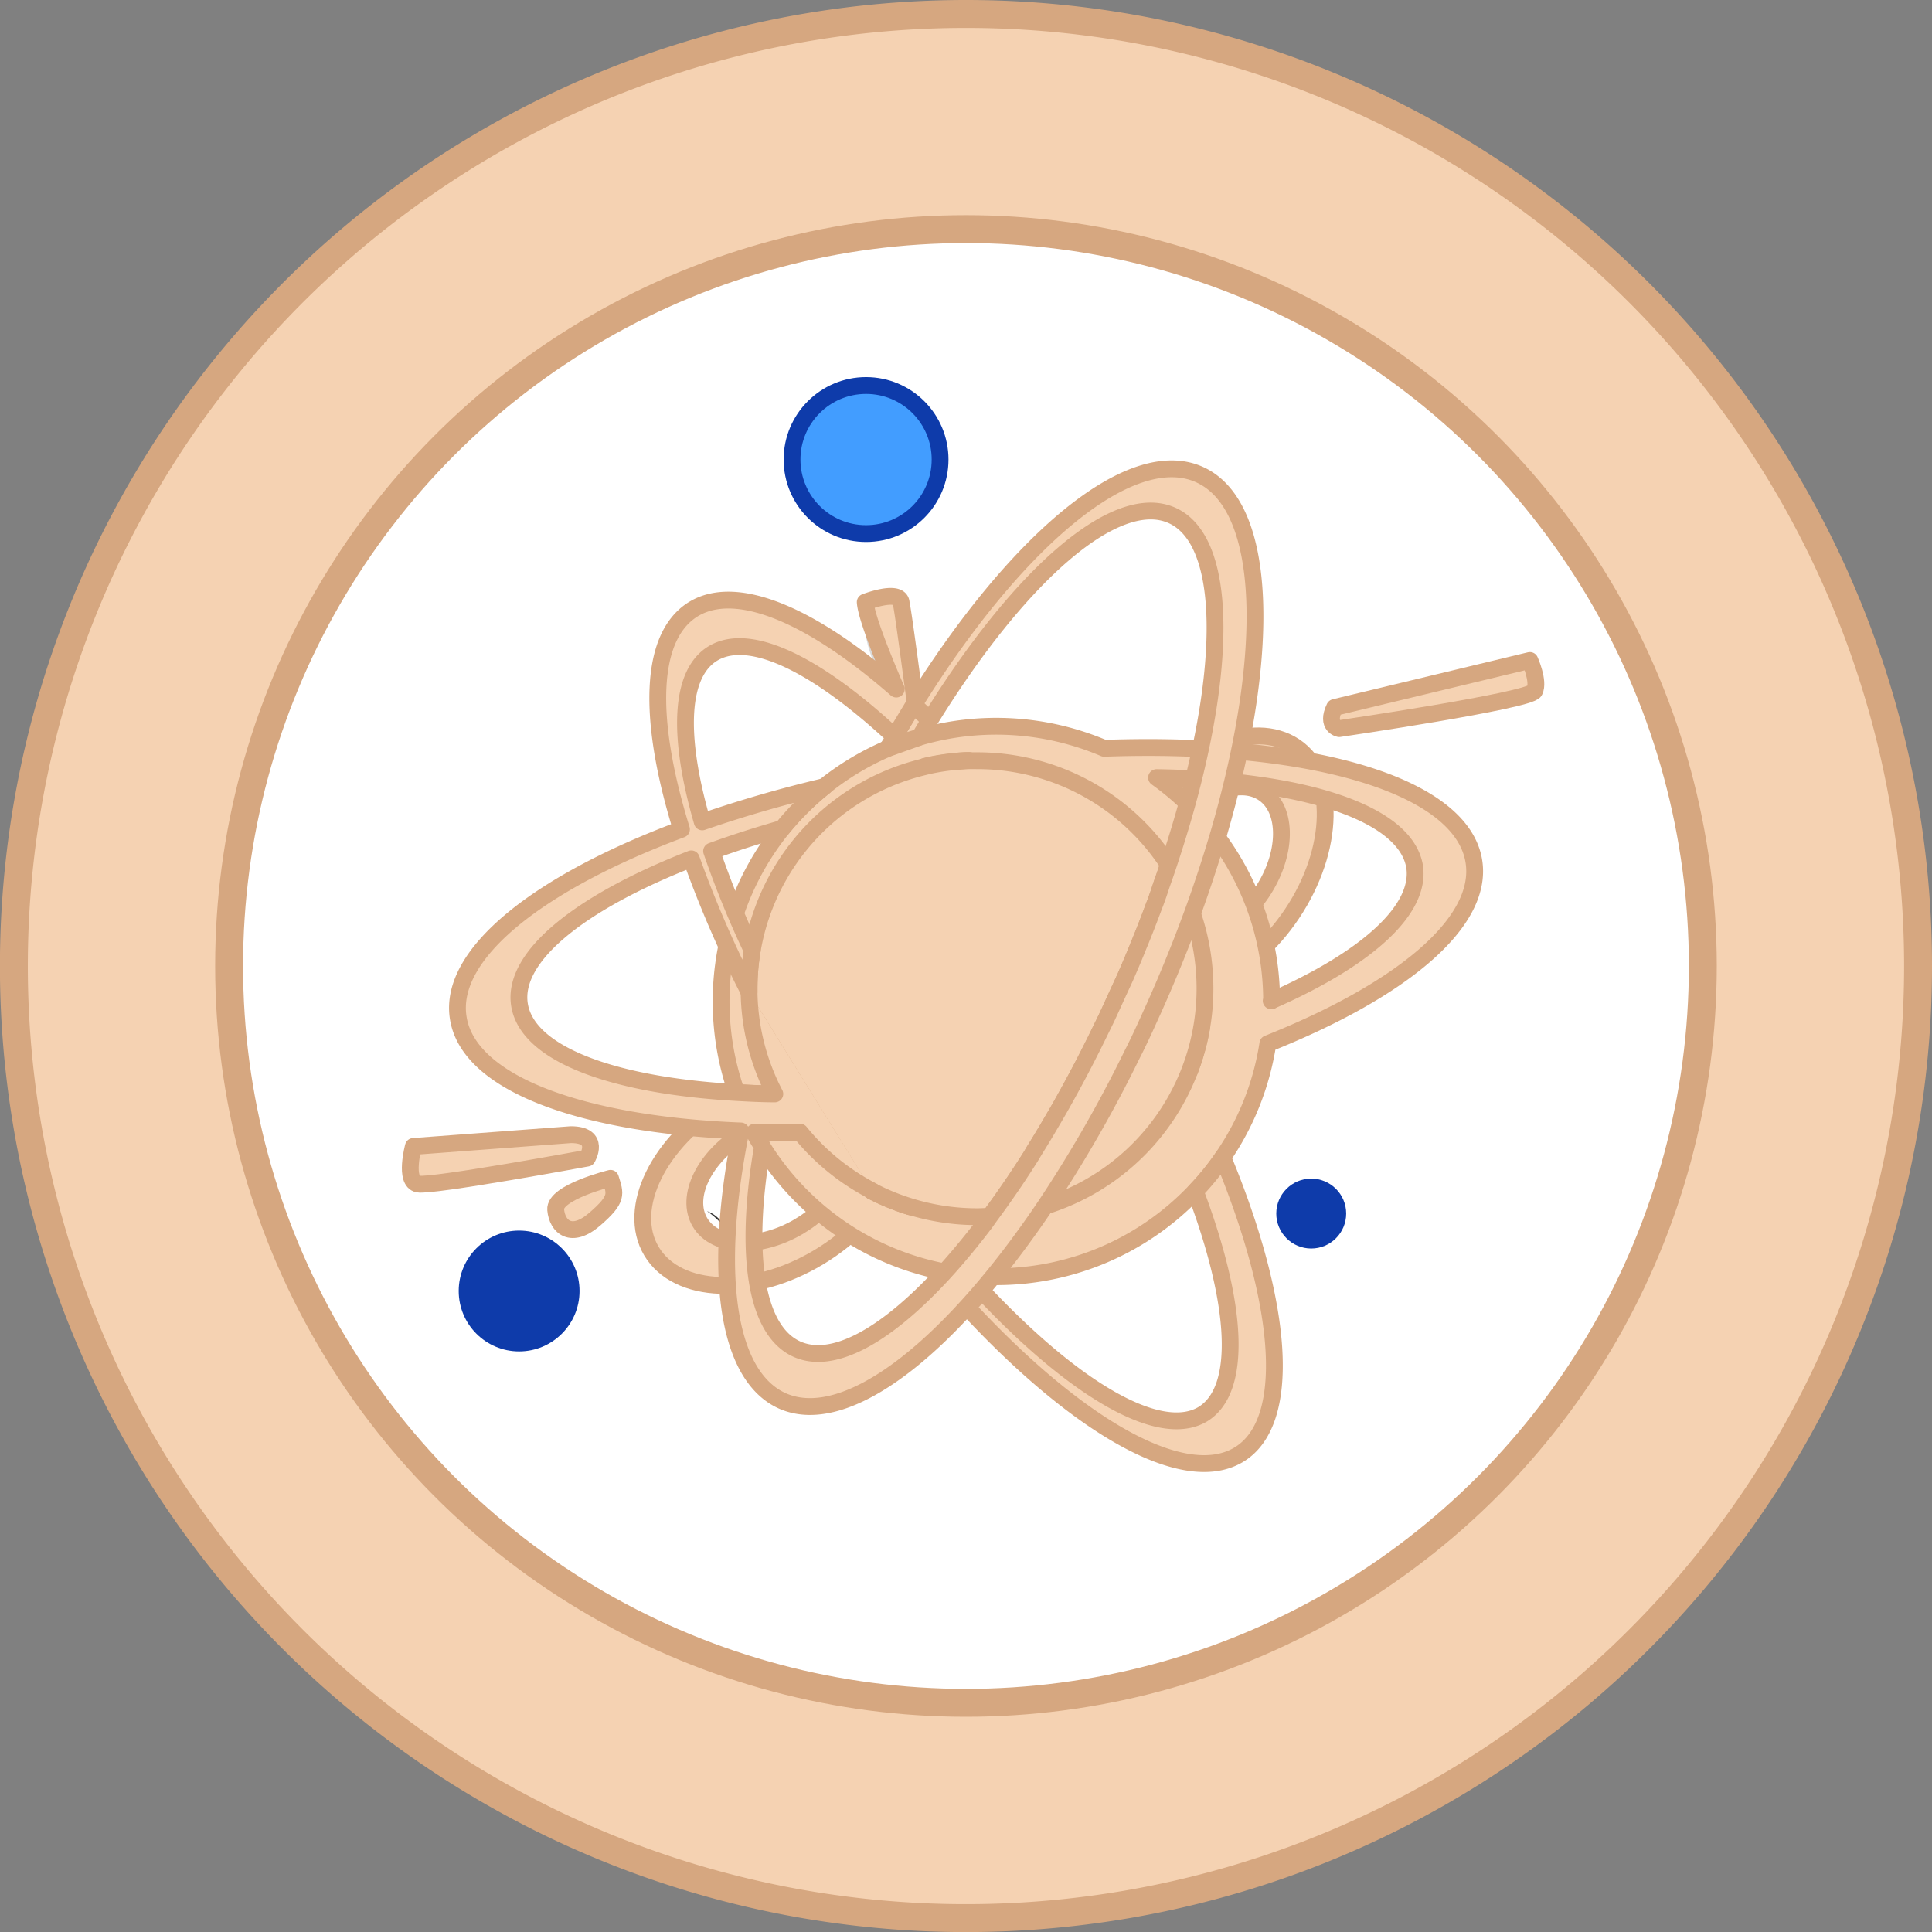 <svg xmlns="http://www.w3.org/2000/svg" viewBox="0 0 276.93 276.93"><rect x="0" y="0" width="276.93" height="276.93" fill="#808080" stroke="none"/><defs><style>.cls-1,.cls-5{fill:#f5d2b2;}.cls-1,.cls-2,.cls-5{stroke:#d6a780;}.cls-1,.cls-2,.cls-5,.cls-6{stroke-linecap:round;stroke-linejoin:round;}.cls-1,.cls-2{stroke-width:4px;}.cls-2{fill:#fff;}.cls-3{fill:#353535;}.cls-4{fill:#b7b7b7;opacity:0.5;}.cls-5,.cls-6{stroke-width:2.41px;}.cls-6{fill:#429dff;stroke:#0e3baa;}.cls-7{fill:#0e3baa;}</style></defs><g id="Layer_2" data-name="Layer 2"><g id="Layer_1-2" data-name="Layer 1"><path class="cls-1" d="M274.93,138.46A136.47,136.47,0,1,1,138.46,2,136.47,136.47,0,0,1,274.93,138.46Z"/><circle class="cls-2" cx="138.46" cy="138.46" r="105.62"/><path class="cls-3" d="M103.92,176a12.31,12.31,0,0,0-2.57-2.39A4.45,4.45,0,0,1,103.92,176Z"/><path class="cls-4" d="M129.47,105.46s-5.16-11.46-5.39-14.6c1.8-.68,5.17-1.58,5.17.22.22.67,2.24,16.17,2.24,16.17Z"/><path class="cls-5" d="M185.61,107c-6-4-15.84.19-22,9.39s-6.39,19.94-.42,24,15.83-.19,22-9.4S191.57,111,185.61,107Zm-4.78,21c-3.71,5.5-9.6,8-13.16,5.61s-3.45-8.8.25-14.3,9.6-8,13.16-5.62S184.53,122.53,180.83,128Z"/><path class="cls-5" d="M127.9,158.74c-3.69-6.18-14.41-6.57-23.94-.87s-14.27,15.32-10.57,21.49,14.41,6.57,23.93.87S131.59,164.91,127.9,158.74Zm-13.27,17c-5.69,3.4-12.09,3.17-14.29-.52s.62-9.43,6.31-12.84,12.09-3.17,14.3.52S120.33,172.33,114.63,175.73Z"/><path class="cls-5" d="M122.54,162c-1.19.07-2.37.12-3.53.16q2.92,4.44,5.94,8.57a32,32,0,0,0,5.51,2.25C127.79,169.5,125.13,165.83,122.54,162Zm42.52-16.73c-.76,1.68-1.52,3.32-2.31,4.93,1.49-.4,2.94-.81,4.37-1.24C166.45,147.7,165.76,146.47,165.06,145.23ZM138.89,109c-.52,0-1,0-1.58.09a31.68,31.68,0,0,0-4.38.66l-.38.1a184.91,184.91,0,0,1,22,28.3c1.51,2.35,2.95,4.7,4.32,7,.46-1,.91-2,1.37-3l1-2.17c.11-.25.21-.5.32-.74-.71-1.16-1.43-2.31-2.18-3.47A197.05,197.05,0,0,0,138.89,109Zm-31.53,32.65c0,.17,0,.33,0,.5,2.44,4.78,5.2,9.68,8.25,14.62,1.15,0,2.32,0,3.5-.08a194.38,194.38,0,0,1-11.31-20.47A32.44,32.44,0,0,0,107.36,141.69Z"/><path class="cls-5" d="M211.27,123.51c-1.7-11.07-23.79-17.29-53-16.25a39.46,39.46,0,0,0-26.39-1.62l-4.61,1.64a39.47,39.47,0,0,0-21.69,49.32c1.78.1,3.61.17,5.5.2,1.49,0,3,0,4.56,0-3.05-4.94-5.81-9.84-8.25-14.62,0-.17,0-.33,0-.5a32.44,32.44,0,0,1,.45-5.43,194.38,194.38,0,0,0,11.31,20.47,192.75,192.75,0,0,0,22.6-2.16,196.37,196.37,0,0,0,21-4.41c.79-1.61,1.55-3.25,2.31-4.93.7,1.24,1.39,2.47,2.06,3.69,1.75-.52,3.46-1.07,5.12-1.63a32.11,32.11,0,0,1-1.72,6.2l-.86.26q-2.57.78-5.25,1.5a203.94,203.94,0,0,1-22.08,4.62c-6.81,1-13.45,1.74-19.79,2.09,2.59,3.87,5.25,7.54,7.92,11a32,32,0,0,1-5.51-2.25q-3-4.12-5.94-8.57c-3.75.15-7.39.17-10.88.08l1.11,2.09a39.42,39.42,0,0,0,26.09,18,38.59,38.59,0,0,0,7,.7h.43a39.27,39.27,0,0,0,28.54-12.24,38.19,38.19,0,0,0,3.94-4.84,39.17,39.17,0,0,0,6.49-16.32C200.79,142,212.63,132.3,211.27,123.51Zm-50,16.57-1,2.17c-.46,1-.91,2-1.37,3-1.37-2.33-2.81-4.68-4.32-7a184.91,184.91,0,0,0-22-28.3l.38-.1a31.68,31.68,0,0,1,4.38-.66c.53,0,1.06-.08,1.58-.09a197.05,197.05,0,0,1,20.49,26.83c.75,1.16,1.47,2.31,2.18,3.47C161.45,139.58,161.35,139.83,161.24,140.08Zm21,3.37a39.27,39.27,0,0,0-7.72-23.34,39.28,39.28,0,0,0-8.77-8.65c20.86.3,35.77,5,37,12.82C203.66,130.56,195.63,137.55,182.21,143.45Z"/><path class="cls-5" d="M167.12,148.92c-.67-1.22-1.36-2.45-2.06-3.69-.76,1.68-1.52,3.32-2.31,4.93-.16.34-.32.67-.49,1,.75,1.38,1.46,2.74,2.15,4.09q2.68-.72,5.25-1.5Q168.45,151.35,167.12,148.92Zm8.14,17a38.19,38.19,0,0,1-3.94,4.84c6.08,16.13,6.88,28.54,1,32-6.26,3.59-18.48-3.75-31.59-17.72-.69.82-1.39,1.6-2.08,2.36,15.67,16.89,30.82,25.76,38.77,21.2S184,187,175.26,165.89Zm-15.88-30A197.05,197.05,0,0,0,138.89,109c-.52,0-1,0-1.58.09a31.68,31.68,0,0,0-4.38.66l-.38.1a184.91,184.91,0,0,1,22,28.3c1.51,2.35,2.95,4.7,4.32,7,.46-1,.91-2,1.37-3l1-2.17c.11-.25.21-.5.32-.74C160.85,138.18,160.13,137,159.38,135.87ZM122.54,162c-.87-1.28-1.72-2.58-2.57-3.9-.29-.44-.57-.89-.85-1.33a194.38,194.38,0,0,1-11.31-20.47,32.44,32.44,0,0,0-.45,5.43c0,.17,0,.33,0,.5,2.44,4.78,5.2,9.68,8.25,14.62.63,1,1.27,2.05,1.93,3.08.48.75,1,1.5,1.46,2.23q2.92,4.44,5.94,8.57a32,32,0,0,0,5.51,2.25C127.79,169.5,125.13,165.83,122.54,162Z"/><path class="cls-5" d="M172.72,141.69a32.61,32.61,0,0,1-2.2,11.8,32.62,32.62,0,0,1-28.69,20.83,176.31,176.31,0,0,0,18.45-32.07c2.72-6.05,5.06-12,7-17.76.07-.18.13-.38.19-.56a32.29,32.29,0,0,1,3.44,7A32.75,32.75,0,0,1,172.72,141.69Z"/><path class="cls-5" d="M131.16,100.71c-1,1.59-2,3.22-2.95,4.9-.32.54-.64,1.11-1,1.67.64-.27,1.28-.53,1.92-.76.88-.33,1.78-.62,2.69-.88.47-.81.95-1.6,1.43-2.38-.68-.67-1.37-1.32-2-2C131.21,101.12,131.19,100.92,131.16,100.71Z"/><path class="cls-5" d="M107.37,142.19c0-.17,0-.33,0-.5a32.67,32.67,0,0,1,25.19-31.8l.38-.1a31.68,31.68,0,0,1,4.38-.66c.53,0,1.06-.08,1.58-.09s.76,0,1.15,0a32.61,32.61,0,0,1,27.43,14.91c-.06.18-.12.38-.19.56q-.36,1.08-.75,2.16L166,128.3c-.18.48-.35,1-.54,1.45-.53,1.43-1.08,2.87-1.66,4.32-.2.49-.4,1-.61,1.49l-.32.8-.57,1.37-.69,1.61c-.11.24-.21.49-.32.74l-1,2.17c-.46,1-.91,2-1.37,3a1.23,1.23,0,0,0-.12.26c-.28.58-.55,1.16-.84,1.73-1.8,3.74-3.67,7.32-5.58,10.72-.33.59-.66,1.18-1,1.75-.84,1.45-1.67,2.86-2.52,4.24-.34.55-.69,1.11-1,1.65-.79,1.26-1.59,2.48-2.38,3.66l-.6.88c-1,1.46-2,2.87-3,4.21-.59,0-1.19.05-1.79.05a32.61,32.61,0,0,1-9.58-1.43,32,32,0,0,1-5.51-2.25"/><path class="cls-5" d="M107.37,142.19a32.5,32.5,0,0,0,3.69,14.61c-1.89,0-3.72-.1-5.5-.2-17.74-1-30-5.52-31.1-12.6-1.07-6.91,8.74-14.67,24.63-20.89a157.91,157.91,0,0,0,8.28,19.08c0-.17,0-.33,0-.5a32.44,32.44,0,0,1,.45-5.43A136.49,136.49,0,0,1,102,122c3.17-1.15,6.56-2.24,10.13-3.26a39.33,39.33,0,0,1,6.07-6,181.55,181.55,0,0,0-17.54,5.07c-3.56-12.29-3.29-21.38,1.65-24.22,5.36-3.07,15,1.83,25.92,12,1-1.68,2-3.31,2.95-4.9-.56-4.21-1.81-13.64-2-14.16,0-1.79-3.37-.89-5.16-.22.16,2.29,2.95,9,4.45,12.46-11.92-10.42-22.64-15.15-28.89-11.57C93,91,92.77,103,97.68,118.87c-20.5,7.66-33.43,17.85-32,27,1.44,9.43,17.68,15.34,40.52,16.24-4,19.91-2.2,35,5.91,38.68,6.7,3,16.42-2.39,26.51-13.49.69-.76,1.39-1.54,2.08-2.36.56-.65,1.11-1.32,1.67-2,2.22-2.72,4.44-5.7,6.64-8.89l.8-1.18a185.85,185.85,0,0,0,12.47-21.73c1-1.94,1.89-3.91,2.8-5.93l.16-.34c2.05-4.57,3.91-9.11,5.54-13.56l.15-.4c1.34-3.68,2.53-7.3,3.58-10.82,7.78-26.29,7.28-47.62-2.57-52.06s-26.22,9.36-40.76,32.66c0,.21.05.41.08.59.68.64,1.37,1.29,2,2C146,82.61,159.9,70.24,168,73.88c7.58,3.41,8,20,2.17,41.27q-1.18,4.27-2.68,8.78c-.06.18-.12.38-.19.56q-.36,1.08-.75,2.16L166,128.3c-.18.48-.35,1-.54,1.45-.53,1.43-1.08,2.87-1.66,4.32-.2.49-.4,1-.61,1.49l-.32.8-.57,1.37-.69,1.61c-.11.24-.21.49-.32.74l-1,2.17c-.46,1-.91,2-1.37,3a1.23,1.23,0,0,0-.12.26c-.28.58-.55,1.16-.84,1.73-1.8,3.74-3.67,7.32-5.58,10.72-.33.59-.66,1.18-1,1.75-.84,1.45-1.67,2.86-2.52,4.24-.34.55-.69,1.11-1,1.65-.79,1.26-1.59,2.48-2.38,3.66l-.6.88c-1,1.46-2,2.87-3,4.21l-.71,1q-2.19,2.88-4.35,5.37-.72.84-1.44,1.62c-.21.24-.43.47-.64.69-8,8.55-15.42,12.65-20.53,10.35-6-2.72-7.52-13.84-4.92-29-.43-.69-.8-1.27-1.18-2,0,0,0-.1.07-.1,2.12.05,4.28.07,6.5,0A32.62,32.62,0,0,0,125,170.69"/><path class="cls-5" d="M191.29,101.41l28-6.74s1.35,3,.67,4.38-28,5.39-28,5.39S190,104.1,191.29,101.41Z"/><path class="cls-5" d="M81.82,162.64l-22.57,1.69s-1.35,5,.67,5.39S84.18,166,84.18,166,86.2,162.64,81.82,162.64Z"/><path class="cls-5" d="M87.51,168.9s-8.08,2-7.86,4.49,2.25,4.27,5.62,1.35S88.19,171.14,87.51,168.9Z"/><circle class="cls-6" cx="124.14" cy="65.87" r="10.61"/><circle class="cls-7" cx="74.41" cy="185.05" r="8.66"/><circle class="cls-7" cx="187.95" cy="173.95" r="5.01"/></g></g></svg>